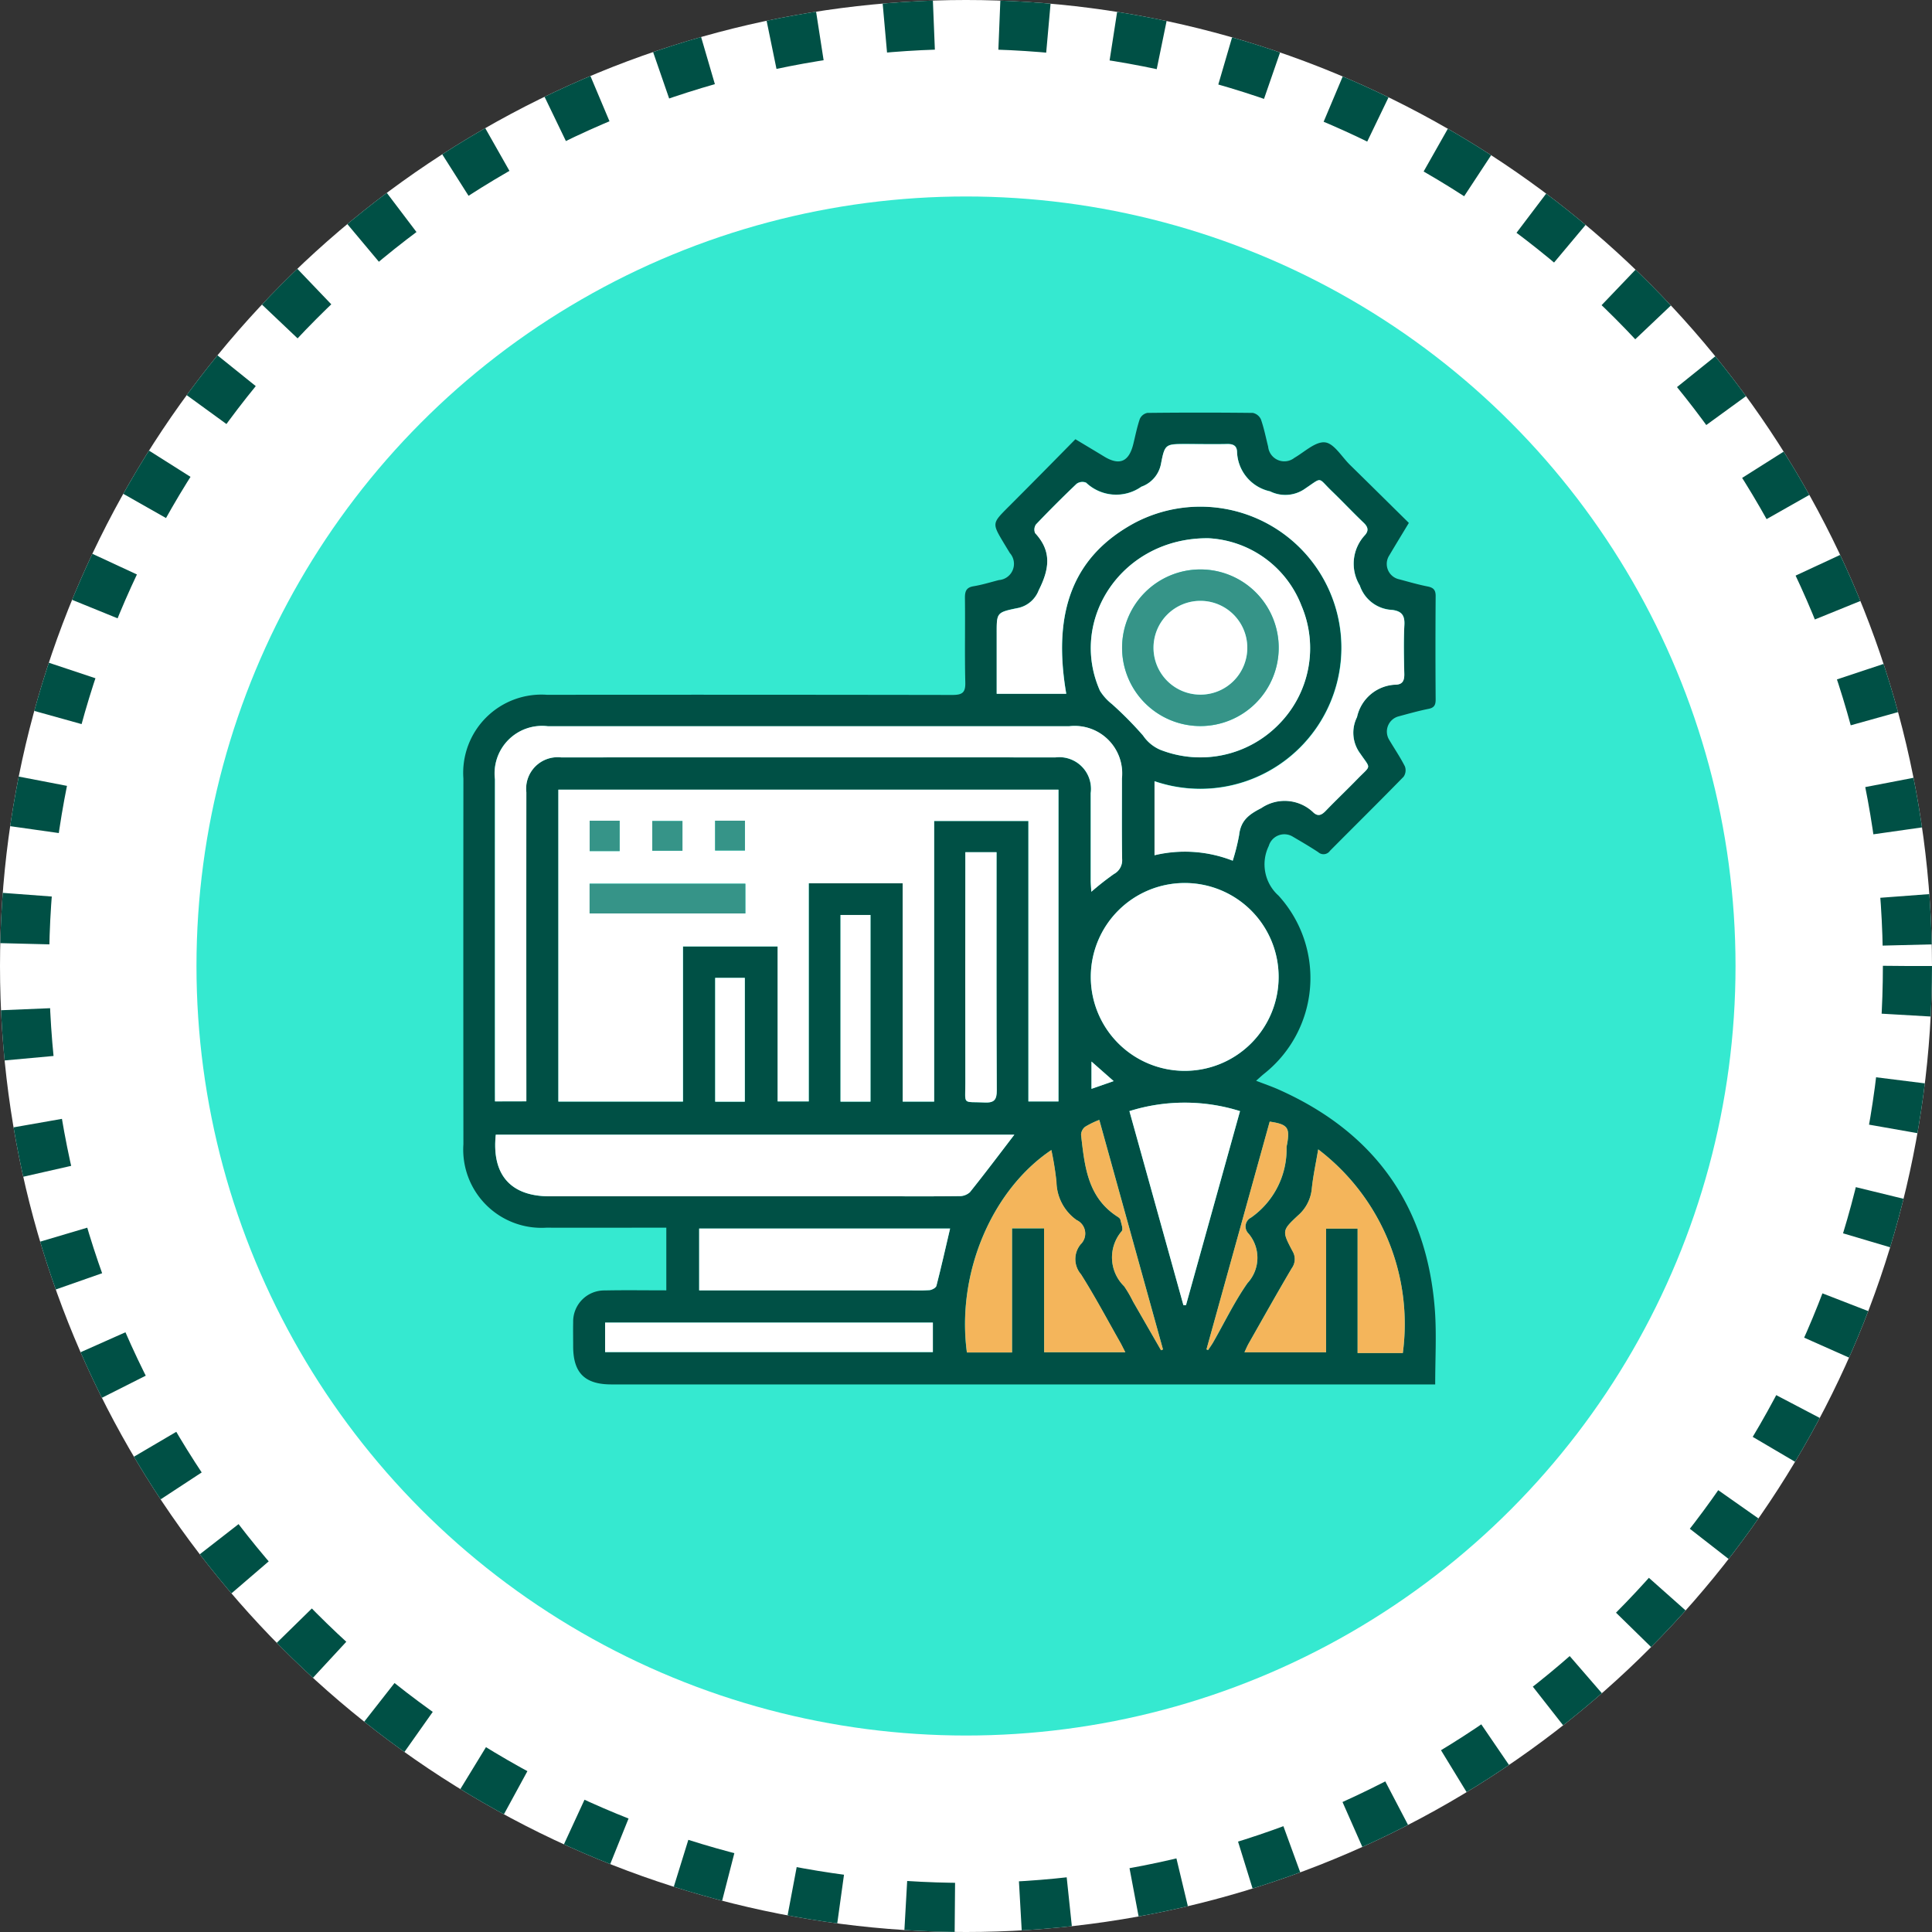 <svg xmlns="http://www.w3.org/2000/svg" width="118" height="118" viewBox="0 0 118 118">
  <rect x="0" y="0" width="118" height="118" fill="#333333" stroke="none"/>
  <g id="Grupo_93182" data-name="Grupo 93182" transform="translate(-3969 7295)">
    <g id="Grupo_93180" data-name="Grupo 93180" transform="translate(3613 -31915)">
      <g id="Elipse_4980" data-name="Elipse 4980" transform="translate(356 24620)" fill="#fff" stroke="#005045" stroke-width="3" stroke-dasharray="3 4">
        <circle cx="59" cy="59" r="59" stroke="none"/>
        <circle cx="59" cy="59" r="57.5" fill="none"/>
      </g>
      <circle id="Elipse_4981" data-name="Elipse 4981" cx="47" cy="47" r="47" transform="translate(368 24632)" fill="#35e9d0"/>
    </g>
    <g id="Grupo_93181" data-name="Grupo 93181" transform="translate(-294.156 -7895.069)">
      <path id="Trazado_210124" data-name="Trazado 210124" d="M4328.838,626.895c.631.38,1.194.715,1.754,1.056.938.571,1.513.328,1.781-.756.127-.515.229-1.04.4-1.54a.642.642,0,0,1,.458-.367q3.223-.037,6.446,0a.7.7,0,0,1,.494.4c.188.54.3,1.107.439,1.662a.993.993,0,0,0,1.605.681c.619-.359,1.288-1.008,1.87-.943.55.061,1.019.88,1.519,1.371,1.2,1.175,2.389,2.354,3.6,3.548-.427.708-.814,1.341-1.192,1.979a.959.959,0,0,0,.607,1.466c.575.154,1.147.321,1.73.436.358.07.495.217.492.591q-.023,3.159,0,6.318c0,.33-.09.5-.437.567-.624.126-1.239.3-1.854.466a.963.963,0,0,0-.562,1.4c.324.55.687,1.079.974,1.647a.691.691,0,0,1-.078.63c-1.485,1.523-3,3.016-4.5,4.529a.477.477,0,0,1-.711.083c-.514-.34-1.048-.65-1.58-.963a.99.99,0,0,0-1.445.581,2.562,2.562,0,0,0,.6,3.038,7.464,7.464,0,0,1-.9,10.887c-.143.117-.277.243-.473.416.514.2.968.353,1.4.548,5.855,2.616,9.061,7.118,9.523,13.518.1,1.456.015,2.925.015,4.481h-.72q-24.8,0-49.594,0c-1.629,0-2.334-.707-2.336-2.325,0-.489-.01-.979,0-1.468a1.9,1.9,0,0,1,1.937-1.947c1.232-.026,2.466-.006,3.752-.006v-3.827h-.688c-2.213,0-4.425.006-6.638,0a4.78,4.78,0,0,1-5.067-5.095q-.01-11.168,0-22.335a4.78,4.78,0,0,1,5.108-5.117q12.382-.012,24.764.009c.616,0,.8-.155.782-.776-.042-1.722,0-3.446-.022-5.169,0-.4.092-.622.527-.694.522-.086,1.033-.246,1.547-.377a.994.994,0,0,0,.669-1.652q-.183-.3-.364-.6c-.73-1.22-.723-1.212.26-2.2C4326.1,629.677,4327.458,628.3,4328.838,626.895Zm-10.55,27.125v13.331h1.92V650.211h5.758v17.132h1.842V648.3h-30.545v19.051h7.612v-9.474h5.78v9.464h1.9V654.019Zm20.158-1.381a12.39,12.39,0,0,0,.395-1.575c.1-.872.567-1.244,1.356-1.646a2.529,2.529,0,0,1,3.191.278c.293.262.513.128.752-.12.634-.659,1.3-1.289,1.936-1.944.837-.86.822-.575.166-1.538a2.123,2.123,0,0,1-.2-2.233,2.507,2.507,0,0,1,2.386-1.982c.405-.02.505-.267.5-.649-.023-1-.046-2,.005-3,.031-.59-.169-.84-.745-.915a2.184,2.184,0,0,1-1.977-1.492,2.56,2.56,0,0,1,.314-3.078c.243-.274.187-.5-.082-.758-.664-.629-1.288-1.3-1.947-1.933-.867-.834-.545-.87-1.59-.172a2.092,2.092,0,0,1-2.177.191,2.56,2.56,0,0,1-2.018-2.435c-.021-.376-.263-.464-.615-.456-.829.021-1.658,0-2.488,0-1.265,0-1.306-.007-1.54,1.207a1.844,1.844,0,0,1-1.2,1.4,2.668,2.668,0,0,1-3.376-.247.6.6,0,0,0-.576.068q-1.273,1.207-2.481,2.48a.555.555,0,0,0-.056.53c1.039,1.116.867,2.211.222,3.491a1.739,1.739,0,0,1-1.34,1.1c-1.234.256-1.228.285-1.228,1.523v3.7h4.249c-.875-5.1.483-8.452,4.2-10.449a8.615,8.615,0,1,1,1.191,15.791v4.52A8.01,8.01,0,0,1,4338.446,652.638Zm-45.057,14.7h1.909V666.4q0-8.965,0-17.93a1.925,1.925,0,0,1,2.13-2.139q15.093-.007,30.187,0a1.936,1.936,0,0,1,2.153,2.184c.006,1.765,0,3.531,0,5.3,0,.218.022.437.038.722a17.443,17.443,0,0,1,1.379-1.084.952.952,0,0,0,.5-.928c-.024-1.637,0-3.275-.011-4.913a2.9,2.9,0,0,0-3.217-3.185q-15.923,0-31.847,0a2.9,2.9,0,0,0-3.228,3.235q-.005,9.476,0,18.951Zm31.72,2.034h-31.672c-.259,2.444.908,3.762,3.283,3.762q10.241,0,20.484,0c1.511,0,3.021.01,4.53-.01a.949.949,0,0,0,.661-.239C4323.319,671.733,4324.206,670.551,4325.109,669.372Zm16.141-9.61a5.736,5.736,0,1,0-5.746,5.707A5.729,5.729,0,0,0,4341.25,659.762Zm-4.289-26.82c-5.248-.048-8.564,4.948-6.625,9.317a3.166,3.166,0,0,0,.732.812,21.912,21.912,0,0,1,1.9,1.922,2.423,2.423,0,0,0,1.036.863,6.691,6.691,0,0,0,7.24-1.532,6.617,6.617,0,0,0,1.4-7.26A6.454,6.454,0,0,0,4336.962,632.942Zm-10.038,42.15v7.569h4.96c-.129-.251-.218-.438-.319-.617-.789-1.386-1.537-2.8-2.388-4.144a1.42,1.42,0,0,1-.021-1.832.91.91,0,0,0-.249-1.483,2.91,2.91,0,0,1-1.228-2.324,18.8,18.8,0,0,0-.312-1.951c-3.584,2.4-5.815,7.46-5.158,12.364h2.759v-7.58Zm16.744-4.823c-.142.843-.311,1.613-.389,2.391a2.468,2.468,0,0,1-.843,1.641c-.986.921-.984.95-.337,2.177a.94.94,0,0,1-.044,1.046c-.9,1.52-1.759,3.06-2.631,4.594-.089.157-.158.327-.26.54h4.987v-7.553h1.924v7.6h2.761A13.4,13.4,0,0,0,4343.668,670.269Zm-37.808,8.611h12.668c.467,0,.937.02,1.4-.014.151-.011.39-.143.421-.262.3-1.16.561-2.33.835-3.5H4305.86Zm26.278-10.947,3.3,11.852h.156l3.3-11.853A11.283,11.283,0,0,0,4332.138,667.933Zm-32.023,14.717h20.018v-1.8h-20.018Zm23.908-30.531h-1.909v.783q0,6.659,0,13.319c0,1.364-.2,1.121,1.178,1.184.593.027.746-.167.743-.746-.023-4.61-.014-9.219-.015-13.829Zm-9.53,3.833v11.4h1.83v-11.4Zm22.352,26.532.1.042c.1-.152.207-.3.3-.456.7-1.217,1.306-2.5,2.109-3.637a2.28,2.28,0,0,0,.055-3.028.606.606,0,0,1,.159-.969,5.1,5.1,0,0,0,2.17-4.291,1.259,1.259,0,0,1,.031-.188c.183-1.024.04-1.219-1.061-1.383Zm-6.548-14.015a5.286,5.286,0,0,0-.864.417.649.649,0,0,0-.248.492c.218,1.9.388,3.826,2.229,5,.069.045.157.112.172.182.049.236.187.568.082.7a2.463,2.463,0,0,0,.148,3.367,7.454,7.454,0,0,1,.544.936l1.708,2.971.12-.049C4332.9,677.838,4331.605,673.185,4330.3,668.468Zm-21.649-1.114v-7.561h-1.809v7.561Zm22.528-1.256-1.354-1.193v1.665Z" fill="#005045"/>
      <path id="Trazado_210125" data-name="Trazado 210125" d="M4357.919,811.429h-5.736v13.319h-1.9v-9.464H4344.5v9.474h-7.611V805.707h30.545v19.046H4365.6V807.621h-5.757v17.14h-1.92Zm-9.607.022H4338.8v1.817h9.514Zm-1.846-3.844v1.821h1.824v-1.821Zm-7.664,0v1.854h1.831v-1.854Zm5.667.017h-1.843v1.816h1.843Z" transform="translate(-39.632 -157.41)" fill="#fff"/>
      <path id="Trazado_210126" data-name="Trazado 210126" d="M4561.035,665.731a8.012,8.012,0,0,0-4.777-.331V660.88a8.62,8.62,0,1,0-1.191-15.791c-3.718,2-5.077,5.347-4.2,10.449h-4.249v-3.7c0-1.238-.006-1.267,1.229-1.523a1.74,1.74,0,0,0,1.339-1.1c.646-1.279.816-2.375-.222-3.491a.556.556,0,0,1,.056-.53q1.211-1.269,2.481-2.48a.606.606,0,0,1,.577-.068,2.668,2.668,0,0,0,3.376.247,1.844,1.844,0,0,0,1.2-1.4c.234-1.214.275-1.207,1.54-1.207.829,0,1.659.017,2.488,0,.353-.009.594.079.615.456a2.558,2.558,0,0,0,2.018,2.434,2.092,2.092,0,0,0,2.176-.191c1.044-.7.723-.663,1.59.172.659.634,1.283,1.3,1.946,1.933.27.255.325.484.083.758a2.559,2.559,0,0,0-.315,3.078,2.186,2.186,0,0,0,1.978,1.492c.575.075.775.325.745.915-.051,1-.028,2-.005,3,.009.382-.092.628-.5.648a2.508,2.508,0,0,0-2.387,1.982,2.126,2.126,0,0,0,.2,2.233c.657.963.671.678-.166,1.538-.638.656-1.3,1.285-1.936,1.944-.239.248-.458.382-.752.12a2.528,2.528,0,0,0-3.191-.278c-.79.4-1.256.774-1.356,1.646A12.476,12.476,0,0,1,4561.035,665.731Z" transform="translate(-222.589 -13.093)" fill="#fff"/>
      <path id="Trazado_210127" data-name="Trazado 210127" d="M4306.532,798.261v-.728q0-9.476,0-18.951a2.9,2.9,0,0,1,3.229-3.235q15.924,0,31.847,0a2.9,2.9,0,0,1,3.218,3.185c0,1.638-.014,3.276.01,4.913a.951.951,0,0,1-.5.928,17.368,17.368,0,0,0-1.379,1.084c-.016-.286-.038-.5-.038-.722,0-1.765,0-3.531,0-5.3a1.935,1.935,0,0,0-2.153-2.184q-15.093-.008-30.187,0a1.924,1.924,0,0,0-2.129,2.139q-.01,8.965,0,17.93v.936Z" transform="translate(-13.144 -130.923)" fill="#fff"/>
      <path id="Trazado_210128" data-name="Trazado 210128" d="M4338.351,970.847c-.9,1.178-1.791,2.361-2.715,3.514a.949.949,0,0,1-.661.239c-1.509.02-3.02.01-4.53.01q-10.243,0-20.484,0c-2.374,0-3.541-1.318-3.282-3.763Z" transform="translate(-13.242 -301.475)" fill="#fff"/>
      <path id="Trazado_210129" data-name="Trazado 210129" d="M4603.155,856.165a5.736,5.736,0,1,1-5.694-5.761A5.728,5.728,0,0,1,4603.155,856.165Z" transform="translate(-261.905 -196.402)" fill="#fff"/>
      <path id="Trazado_210130" data-name="Trazado 210130" d="M4598.857,685.39a6.453,6.453,0,0,1,5.686,4.121,6.616,6.616,0,0,1-1.4,7.26,6.691,6.691,0,0,1-7.24,1.532,2.417,2.417,0,0,1-1.036-.863,21.993,21.993,0,0,0-1.9-1.922,3.164,3.164,0,0,1-.731-.812C4590.293,690.337,4593.61,685.341,4598.857,685.39Zm-.519,11.472a4.783,4.783,0,1,0-4.754-4.813A4.785,4.785,0,0,0,4598.338,696.862Z" transform="translate(-261.896 -52.447)" fill="#fff"/>
      <path id="Trazado_210131" data-name="Trazado 210131" d="M4536.31,982.969h-1.955v7.58H4531.6c-.656-4.9,1.573-9.961,5.158-12.364a18.93,18.93,0,0,1,.313,1.951,2.909,2.909,0,0,0,1.228,2.324.91.91,0,0,1,.249,1.483,1.419,1.419,0,0,0,.021,1.832c.851,1.347,1.6,2.758,2.387,4.144.1.179.19.366.319.617h-4.96Z" transform="translate(-209.386 -307.877)" fill="#f4b55b"/>
      <path id="Trazado_210132" data-name="Trazado 210132" d="M4669.724,977.873a13.4,13.4,0,0,1,5.167,12.441h-2.762v-7.6h-1.924v7.553h-4.987c.1-.213.17-.382.26-.54.872-1.534,1.734-3.074,2.63-4.594a.941.941,0,0,0,.044-1.046c-.647-1.227-.649-1.256.337-2.177a2.465,2.465,0,0,0,.842-1.641C4669.414,979.486,4669.583,978.716,4669.724,977.873Z" transform="translate(-326.056 -307.604)" fill="#f4b55b"/>
      <path id="Trazado_210133" data-name="Trazado 210133" d="M4404.259,1019.53v-3.777h15.326c-.274,1.171-.537,2.34-.835,3.5-.031.12-.27.251-.421.262-.465.035-.934.014-1.4.014h-12.667Z" transform="translate(-98.4 -340.65)" fill="#fff"/>
      <path id="Trazado_210134" data-name="Trazado 210134" d="M4610.166,956.027a11.283,11.283,0,0,1,6.754,0q-1.646,5.916-3.3,11.853h-.156C4612.369,963.94,4611.272,960,4610.166,956.027Z" transform="translate(-278.029 -288.095)" fill="#fff"/>
      <path id="Trazado_210135" data-name="Trazado 210135" d="M4359.24,1062.569v-1.8h20.018v1.8Z" transform="translate(-59.126 -379.92)" fill="#fff"/>
      <path id="Trazado_210136" data-name="Trazado 210136" d="M4533.479,835.651v.711c0,4.61-.009,9.219.014,13.829,0,.579-.15.773-.742.746-1.376-.063-1.176.18-1.178-1.184q-.012-6.66,0-13.319v-.783Z" transform="translate(-209.457 -183.533)" fill="#fff"/>
      <path id="Trazado_210137" data-name="Trazado 210137" d="M4471.9,865.687h1.83v11.4h-1.83Z" transform="translate(-157.408 -209.735)" fill="#fff"/>
      <path id="Trazado_210138" data-name="Trazado 210138" d="M4647.041,978.492l3.861-13.911c1.1.164,1.244.359,1.061,1.383a1.2,1.2,0,0,0-.031.188,5.1,5.1,0,0,1-2.171,4.291.606.606,0,0,0-.158.969,2.28,2.28,0,0,1-.055,3.028c-.8,1.141-1.413,2.42-2.11,3.637-.09.157-.2.3-.3.456Z" transform="translate(-310.198 -296.008)" fill="#f4b55b"/>
      <path id="Trazado_210139" data-name="Trazado 210139" d="M4588.125,963.763c1.309,4.716,2.6,9.37,3.893,14.023l-.12.049q-.854-1.486-1.708-2.971a7.465,7.465,0,0,0-.545-.936,2.463,2.463,0,0,1-.147-3.367c.1-.135-.033-.467-.083-.7-.015-.07-.1-.137-.172-.182-1.842-1.178-2.012-3.106-2.23-5a.653.653,0,0,1,.248-.492A5.315,5.315,0,0,1,4588.125,963.763Z" transform="translate(-257.83 -295.295)" fill="#f4b55b"/>
      <path id="Trazado_210140" data-name="Trazado 210140" d="M4413.731,903.352h-1.809v-7.561h1.809Z" transform="translate(-105.085 -235.997)" fill="#fff"/>
      <path id="Trazado_210141" data-name="Trazado 210141" d="M4593.362,937.034l-1.354.472V935.84Z" transform="translate(-262.188 -270.935)" fill="#fff"/>
      <path id="Trazado_210142" data-name="Trazado 210142" d="M4361.329,850.722v1.817h-9.514v-1.817Z" transform="translate(-52.649 -196.68)" fill="#369488"/>
      <path id="Trazado_210143" data-name="Trazado 210143" d="M4411.9,820.6h1.823v1.821H4411.9Z" transform="translate(-105.069 -170.406)" fill="#369488"/>
      <path id="Trazado_210144" data-name="Trazado 210144" d="M4351.852,820.586h1.831v1.854h-1.831Z" transform="translate(-52.681 -170.39)" fill="#369488"/>
      <path id="Trazado_210145" data-name="Trazado 210145" d="M4383.656,820.719v1.816h-1.843v-1.816Z" transform="translate(-78.818 -170.506)" fill="#369488"/>
      <path id="Trazado_210146" data-name="Trazado 210146" d="M4611.4,709.889a4.783,4.783,0,1,1,4.814-4.752A4.786,4.786,0,0,1,4611.4,709.889Zm.041-1.919a2.864,2.864,0,1,0-2.876-2.868A2.86,2.86,0,0,0,4611.441,707.97Z" transform="translate(-274.958 -65.475)" fill="#369488"/>
      <path id="Trazado_210147" data-name="Trazado 210147" d="M4624.561,721.094a2.864,2.864,0,1,1,2.854-2.891A2.858,2.858,0,0,1,4624.561,721.094Z" transform="translate(-288.078 -78.599)" fill="#fff"/>
    </g>
  </g>
</svg>

